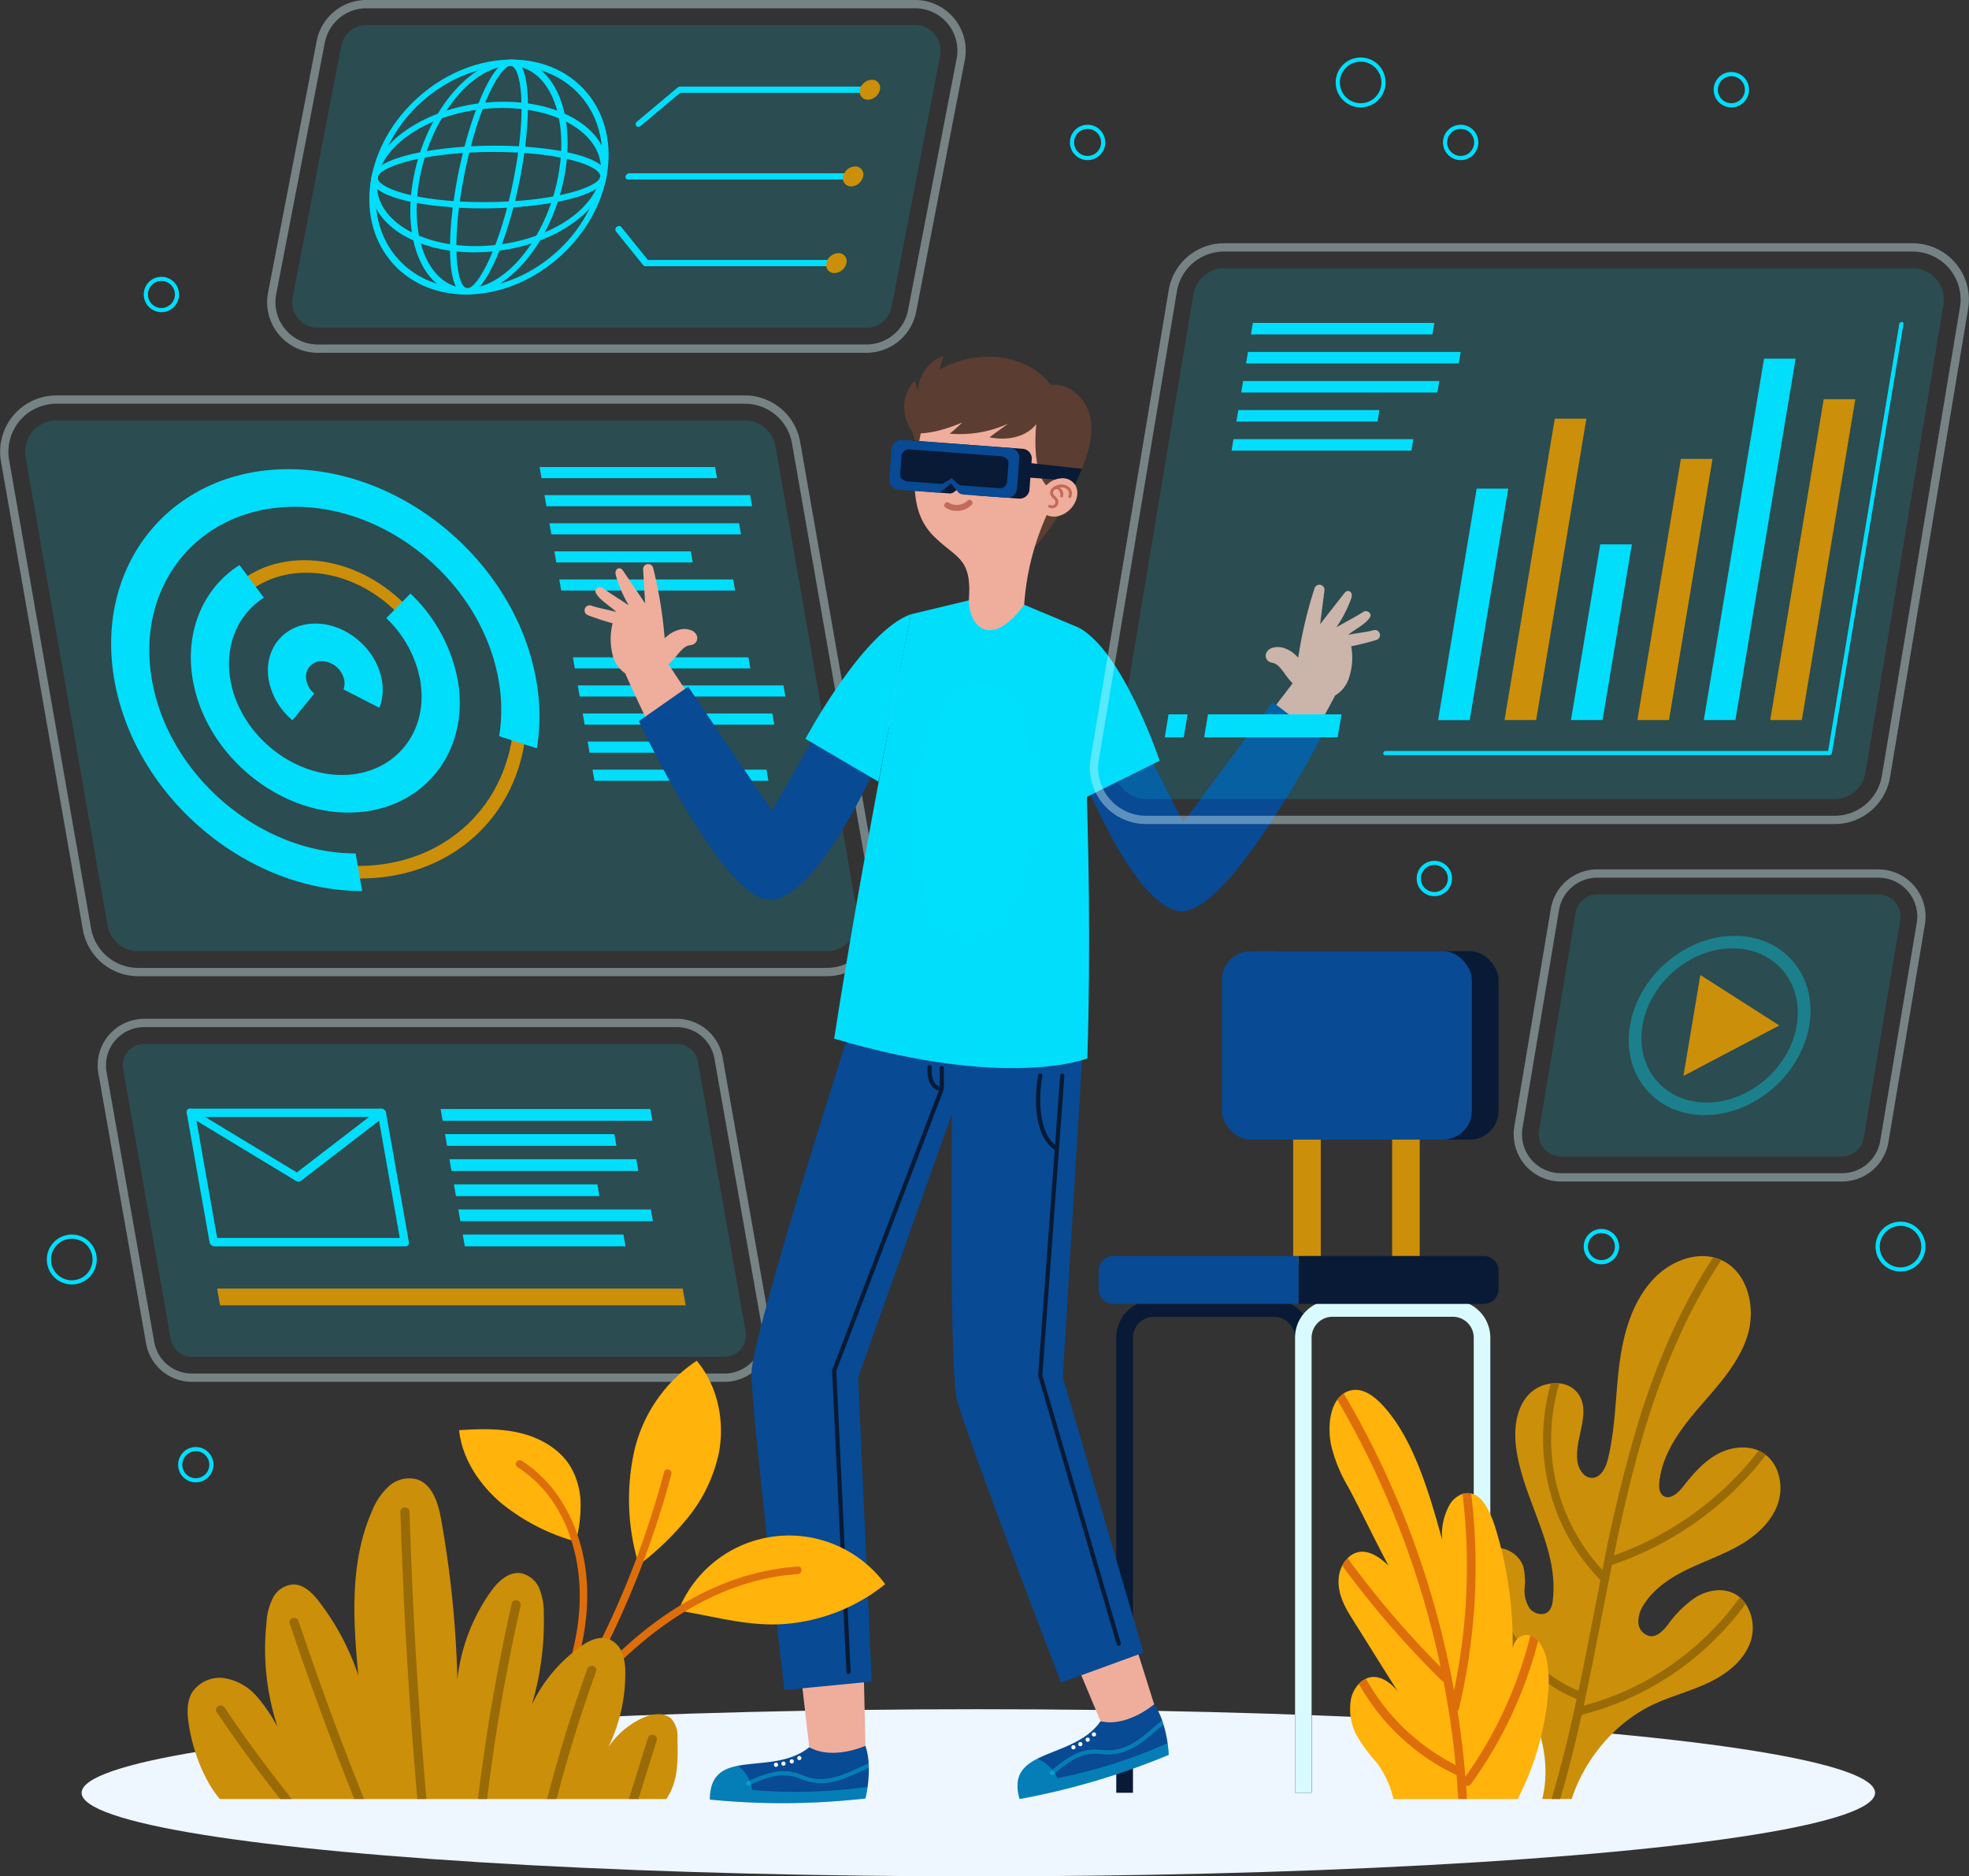 <svg xmlns="http://www.w3.org/2000/svg" width="474.96" height="452.628" viewBox="0 0 474.96 452.628">
  <rect x="0" y="0" width="474.96" height="452.628" fill="#333333" stroke="none"/>
  <g id="_1" data-name="1" transform="translate(-24.683 -34.803)">
    <ellipse id="Ellipse_4852" data-name="Ellipse 4852" cx="216.306" cy="20.161" rx="216.306" ry="20.161" transform="translate(44.373 447.11)" fill="#eef6ff"/>
    <g id="Group_129104" data-name="Group 129104" transform="translate(25.709 35.803)">
      <g id="Group_129078" data-name="Group 129078" transform="translate(23.534 245.766)">
        <g id="Group_129073" data-name="Group 129073">
          <path id="Path_190049" data-name="Path 190049" d="M69.757,354.491a10.206,10.206,0,0,1-10.065-8.444l-11.5-65.12a10.223,10.223,0,0,1,10.066-12H186.729a10.209,10.209,0,0,1,10.066,8.444l11.5,65.121a10.22,10.22,0,0,1-10.065,12Z" transform="translate(-48.032 -268.926)" fill="none" stroke="#d9faff" stroke-miterlimit="10" stroke-width="2" opacity="0.4"/>
          <path id="Path_190050" data-name="Path 190050" d="M197.973,349.192H69.5a5.182,5.182,0,0,1-5.1-4.281l-11.5-65.121a5.182,5.182,0,0,1,5.1-6.083H186.47a5.183,5.183,0,0,1,5.1,4.28l11.5,65.122A5.181,5.181,0,0,1,197.973,349.192Z" transform="translate(-47.773 -268.667)" fill="#00defc" opacity="0.15"/>
        </g>
        <g id="Group_129077" data-name="Group 129077" transform="translate(20.462 20.671)">
          <path id="Path_190051" data-name="Path 190051" d="M176.641,291.449h-50.6l-.5-2.835h50.6Z" transform="translate(-64.291 -288.53)" fill="#00defc"/>
          <path id="Path_190052" data-name="Path 190052" d="M167.9,297.195H127.056l-.5-2.835H167.4Z" transform="translate(-64.236 -288.218)" fill="#00defc"/>
          <g id="Group_129076" data-name="Group 129076">
            <g id="Group_129074" data-name="Group 129074">
              <path id="Path_190053" data-name="Path 190053" d="M120.219,321.749H74.154a1.255,1.255,0,0,1-1.186-1.008l-5.51-31.2a.821.821,0,0,1,.83-1.008h46.066a1.253,1.253,0,0,1,1.185,1.008l5.512,31.2A.823.823,0,0,1,120.219,321.749Zm-45.413-2.016h44.05L113.7,290.55H69.652Z" transform="translate(-67.442 -288.534)" fill="#00defc"/>
              <path id="Path_190054" data-name="Path 190054" d="M94.431,306.149a1.164,1.164,0,0,1-.6-.173l-25.788-15.6a1.125,1.125,0,0,1-.518-1.4.929.929,0,0,1,1.353-.27l25.155,15.217,19.781-15.217a1.089,1.089,0,0,1,1.447.27.962.962,0,0,1-.023,1.4l-20.277,15.6A.872.872,0,0,1,94.431,306.149Z" transform="translate(-67.442 -288.534)" fill="#00defc"/>
            </g>
            <g id="Group_129075" data-name="Group 129075" transform="translate(7.35 43.399)">
              <path id="Path_190055" data-name="Path 190055" d="M187.446,333.747H75.129l-.715-4.047H186.731Z" transform="translate(-74.414 -329.7)" fill="#cc8f09"/>
            </g>
          </g>
          <path id="Path_190056" data-name="Path 190056" d="M173.156,302.941H128.071l-.5-2.836h45.085Z" transform="translate(-64.181 -287.906)" fill="#00defc"/>
          <path id="Path_190057" data-name="Path 190057" d="M163.7,308.687H129.086l-.5-2.836H163.2Z" transform="translate(-64.126 -287.595)" fill="#00defc"/>
          <path id="Path_190058" data-name="Path 190058" d="M176.544,314.433H130.1l-.5-2.836h46.444Z" transform="translate(-64.071 -287.283)" fill="#00defc"/>
          <path id="Path_190059" data-name="Path 190059" d="M169.886,320.179H131.116l-.5-2.835h38.771Z" transform="translate(-64.016 -286.971)" fill="#00defc"/>
        </g>
      </g>
      <g id="Group_129095" data-name="Group 129095" transform="translate(0 95.386)">
        <g id="Group_129079" data-name="Group 129079">
          <path id="Path_190060" data-name="Path 190060" d="M58.045,264.382a12.556,12.556,0,0,1-12.388-10.41L25.9,141.024a12.575,12.575,0,0,1,12.387-14.742H204.327a12.555,12.555,0,0,1,12.388,10.408l19.76,112.948a12.576,12.576,0,0,1-12.387,14.743Z" transform="translate(-25.709 -126.282)" fill="none" stroke="#d9faff" stroke-miterlimit="10" stroke-width="2" opacity="0.4"/>
          <path id="Path_190061" data-name="Path 190061" d="M223.827,259.083H57.786a7.536,7.536,0,0,1-7.424-6.238L30.6,139.9a7.537,7.537,0,0,1,7.424-8.836H204.069a7.537,7.537,0,0,1,7.424,6.238l19.758,112.948A7.536,7.536,0,0,1,223.827,259.083Z" transform="translate(-25.45 -126.023)" fill="#00defc" opacity="0.15"/>
        </g>
        <g id="Group_129094" data-name="Group 129094" transform="translate(25.784 16.279)">
          <g id="Group_129080" data-name="Group 129080" transform="translate(0 0.516)">
            <path id="Path_190062" data-name="Path 190062" d="M105.739,220.894c-15.953,0-31.2-12.979-33.992-28.93s7.917-28.93,23.869-28.93,31.2,12.978,33.992,28.93S121.692,220.894,105.739,220.894Zm-9.594-54.837c-14.286,0-23.874,11.622-21.375,25.907S90.925,217.87,105.21,217.87s23.874-11.622,21.375-25.907S110.431,166.057,96.146,166.057Z" transform="translate(-49.021 -141.084)" fill="#cc8f09"/>
            <path id="Path_190063" data-name="Path 190063" d="M110.038,240.793c-26.387,0-51.612-21.468-56.228-47.856s13.1-47.856,39.484-47.856,51.611,21.467,56.228,47.856S136.427,240.793,110.038,240.793ZM93.824,148.1c-24.722,0-41.315,20.112-36.99,44.832s27.955,44.832,52.676,44.832,41.313-20.112,36.989-44.832S118.545,148.1,93.824,148.1Z" transform="translate(-50.009 -142.057)" fill="#cc8f09"/>
            <path id="Path_190064" data-name="Path 190064" d="M110.725,243.972c-28.055,0-54.873-22.824-59.78-50.879s13.923-50.879,41.979-50.879,54.873,22.824,59.78,50.879a48.788,48.788,0,0,1,.158,16.453l-9.1-2.932a40.115,40.115,0,0,0-.133-13.522c-4.032-23.054-26.069-41.809-49.123-41.809s-38.528,18.755-34.495,41.809S86.085,234.9,109.139,234.9Z" transform="translate(-50.167 -142.213)" fill="#00defc"/>
            <path id="Path_190065" data-name="Path 190065" d="M106.426,223.857c-17.62,0-34.463-14.334-37.544-31.954-2-11.438,2.313-22.075,11.259-27.757l5.879,7.874c-6.411,4.071-9.5,11.69-8.068,19.883,2.207,12.618,14.268,22.883,26.886,22.883s21.088-10.265,18.88-22.883a27.674,27.674,0,0,0-8.173-14.95l5.827-5.929A38.639,38.639,0,0,1,132.789,191.9C135.872,209.522,124.046,223.857,106.426,223.857Z" transform="translate(-49.178 -141.023)" fill="#00defc"/>
            <path id="Path_190066" data-name="Path 190066" d="M91.966,200.859a16.546,16.546,0,0,1-5.727-9.682c-1.316-7.521,3.733-13.639,11.254-13.639s14.709,6.118,16.024,13.639a12.518,12.518,0,0,1-.578,6.683l-8.684-4.448a4.118,4.118,0,0,0,.191-2.235,5.682,5.682,0,0,0-5.367-4.568,3.737,3.737,0,0,0-3.77,4.568,5.546,5.546,0,0,0,1.918,3.243Z" transform="translate(-48.222 -140.297)" fill="#00defc"/>
          </g>
          <g id="Group_129093" data-name="Group 129093" transform="translate(103.349)">
            <g id="Group_129086" data-name="Group 129086">
              <g id="Group_129081" data-name="Group 129081">
                <path id="Path_190067" data-name="Path 190067" d="M191.012,144.4H148.668l-.469-2.68h42.344Z" transform="translate(-148.199 -141.723)" fill="#00defc"/>
              </g>
              <g id="Group_129082" data-name="Group 129082" transform="translate(1.186 6.778)">
                <path id="Path_190068" data-name="Path 190068" d="M199.4,150.832h-49.61l-.469-2.68h49.61Z" transform="translate(-149.324 -148.153)" fill="#00defc"/>
              </g>
              <g id="Group_129083" data-name="Group 129083" transform="translate(2.371 13.555)">
                <path id="Path_190069" data-name="Path 190069" d="M196.669,157.261H150.917l-.469-2.68H196.2Z" transform="translate(-150.449 -154.581)" fill="#00defc"/>
              </g>
              <g id="Group_129084" data-name="Group 129084" transform="translate(3.557 20.333)">
                <path id="Path_190070" data-name="Path 190070" d="M184.964,163.69H152.042l-.469-2.68H184.5Z" transform="translate(-151.573 -161.011)" fill="#00defc"/>
              </g>
              <g id="Group_129085" data-name="Group 129085" transform="translate(4.743 27.111)">
                <path id="Path_190071" data-name="Path 190071" d="M195.126,170.119H153.167l-.469-2.68h41.959Z" transform="translate(-152.698 -167.44)" fill="#00defc"/>
              </g>
            </g>
            <g id="Group_129092" data-name="Group 129092" transform="translate(8.029 45.894)">
              <g id="Group_129087" data-name="Group 129087">
                <path id="Path_190072" data-name="Path 190072" d="M198.627,187.937H156.284l-.469-2.68h42.344Z" transform="translate(-155.815 -185.257)" fill="#00defc"/>
              </g>
              <g id="Group_129088" data-name="Group 129088" transform="translate(1.186 6.778)">
                <path id="Path_190073" data-name="Path 190073" d="M207.019,194.366h-49.61l-.469-2.68h49.61Z" transform="translate(-156.94 -191.686)" fill="#00defc"/>
              </g>
              <g id="Group_129089" data-name="Group 129089" transform="translate(2.371 13.556)">
                <path id="Path_190074" data-name="Path 190074" d="M204.285,200.795H158.533l-.469-2.68h45.751Z" transform="translate(-158.064 -198.115)" fill="#00defc"/>
              </g>
              <g id="Group_129090" data-name="Group 129090" transform="translate(3.557 20.333)">
                <path id="Path_190075" data-name="Path 190075" d="M192.58,207.224H159.658l-.469-2.68h32.922Z" transform="translate(-159.189 -204.544)" fill="#00defc"/>
              </g>
              <g id="Group_129091" data-name="Group 129091" transform="translate(4.743 27.111)">
                <path id="Path_190076" data-name="Path 190076" d="M202.742,213.653H160.783l-.469-2.68h41.959Z" transform="translate(-160.314 -210.973)" fill="#00defc"/>
              </g>
            </g>
          </g>
        </g>
      </g>
      <g id="Group_129103" data-name="Group 129103" transform="translate(64.412)">
        <g id="Group_129096" data-name="Group 129096">
          <path id="Path_190077" data-name="Path 190077" d="M98.024,118.908a11.215,11.215,0,0,1-11.011-13.343L98.739,44.889A11.232,11.232,0,0,1,109.75,35.8H242.1a11.215,11.215,0,0,1,11.011,13.343l-11.726,60.674a11.232,11.232,0,0,1-11.011,9.088Z" transform="translate(-86.807 -35.803)" fill="none" stroke="#d9faff" stroke-miterlimit="10" stroke-width="2" opacity="0.4"/>
          <path id="Path_190078" data-name="Path 190078" d="M230.111,113.61H97.765a6.177,6.177,0,0,1-6.064-7.348l11.726-60.675a6.176,6.176,0,0,1,6.064-5H241.837A6.177,6.177,0,0,1,247.9,47.93l-11.726,60.675A6.176,6.176,0,0,1,230.111,113.61Z" transform="translate(-86.548 -35.544)" fill="#00defc" opacity="0.15"/>
        </g>
        <g id="Group_129102" data-name="Group 129102" transform="translate(23.651 13.373)">
          <g id="Group_129097" data-name="Group 129097">
            <path id="Path_190079" data-name="Path 190079" d="M132.626,105.155c-15.623,0-25.876-12.71-22.857-28.334s18.186-28.334,33.808-28.334,25.878,12.71,22.859,28.334S148.25,105.155,132.626,105.155ZM143.285,50c-14.789,0-29.146,12.032-32,26.822s6.848,26.822,21.638,26.822,29.146-12.032,32.005-26.822S158.075,50,143.285,50Z" transform="translate(-109.242 -48.488)" fill="#00defc"/>
            <path id="Path_190080" data-name="Path 190080" d="M132.118,105.155c-10.018,0-15.712-12.71-12.693-28.334s13.626-28.334,23.644-28.334,15.712,12.71,12.694,28.334S142.136,105.155,132.118,105.155ZM142.777,50c-9.184,0-18.983,12.032-21.841,26.822s2.289,26.822,11.474,26.822,18.981-12.032,21.841-26.822S151.962,50,142.777,50Z" transform="translate(-108.733 -48.488)" fill="#00defc"/>
            <path id="Path_190081" data-name="Path 190081" d="M131.625,105.155c-4.914,0-4.744-14.6-2.09-28.334s8.127-28.334,13.041-28.334,4.744,14.6,2.089,28.334S136.539,105.155,131.625,105.155ZM142.284,50c-2.527,0-8.025,10.2-11.237,26.822s-1.657,26.822.871,26.822,8.025-10.2,11.236-26.822S144.813,50,142.284,50Z" transform="translate(-108.241 -48.488)" fill="#00defc"/>
            <path id="Path_190082" data-name="Path 190082" d="M134.575,94.467c-15.624,0-26.759-8.15-24.822-18.169S125.975,58.13,141.6,58.13,168.356,66.28,166.42,76.3,150.2,94.467,134.575,94.467Zm6.73-34.826c-14.79,0-28.266,7.471-30.04,16.657s8.812,16.657,23.6,16.657,28.266-7.472,30.041-16.657S156.1,59.642,141.305,59.642Z" transform="translate(-109.226 -47.965)" fill="#00defc"/>
            <path id="Path_190083" data-name="Path 190083" d="M136.616,83.318c-13.736,0-27.821-2.651-26.871-7.565s16.06-7.565,29.795-7.565,27.821,2.651,26.872,7.565S150.35,83.318,136.616,83.318ZM139.247,69.7c-16.618,0-27.5,3.525-27.991,6.053s9.034,6.053,25.652,6.053,27.5-3.526,27.992-6.053S155.865,69.7,139.247,69.7Z" transform="translate(-109.217 -47.42)" fill="#00defc"/>
          </g>
          <g id="Group_129101" data-name="Group 129101" transform="translate(59.34 4.86)">
            <g id="Group_129098" data-name="Group 129098" transform="translate(2.456 20.912)">
              <path id="Path_190084" data-name="Path 190084" d="M222.624,76.013H168.482a.606.606,0,0,1-.609-.756.961.961,0,0,1,.9-.756h54.141a.605.605,0,0,1,.609.756A.961.961,0,0,1,222.624,76.013Z" transform="translate(-167.858 -72.849)" fill="#00defc"/>
              <path id="Path_190085" data-name="Path 190085" d="M222.479,75.342a3.062,3.062,0,0,1-2.873,2.407,1.928,1.928,0,0,1-1.942-2.407,3.062,3.062,0,0,1,2.873-2.408A1.929,1.929,0,0,1,222.479,75.342Z" transform="translate(-165.16 -72.934)" fill="#cc8f09"/>
            </g>
            <g id="Group_129099" data-name="Group 129099" transform="translate(4.913)">
              <path id="Path_190086" data-name="Path 190086" d="M170.812,64.378a.618.618,0,0,1-.491-.221.787.787,0,0,1,.207-1.069l9.786-8.2a.914.914,0,0,1,.577-.221h45.94a.606.606,0,0,1,.61.756.962.962,0,0,1-.9.756H180.912l-9.522,7.979A.91.91,0,0,1,170.812,64.378Z" transform="translate(-170.189 -53.013)" fill="#00defc"/>
              <path id="Path_190087" data-name="Path 190087" d="M226.312,55.506a3.06,3.06,0,0,1-2.872,2.407,1.929,1.929,0,0,1-1.943-2.407A3.063,3.063,0,0,1,224.37,53.1,1.929,1.929,0,0,1,226.312,55.506Z" transform="translate(-167.408 -53.098)" fill="#cc8f09"/>
            </g>
            <g id="Group_129100" data-name="Group 129100" transform="translate(0 35.274)">
              <path id="Path_190088" data-name="Path 190088" d="M218.709,96.27h-45.94a.616.616,0,0,1-.491-.221l-6.616-8.2a.787.787,0,0,1,.207-1.069.753.753,0,0,1,1.069,0l6.437,7.979H219a.606.606,0,0,1,.609.756A.962.962,0,0,1,218.709,96.27Z" transform="translate(-165.529 -86.557)" fill="#00defc"/>
              <path id="Path_190089" data-name="Path 190089" d="M218.646,95.177a3.063,3.063,0,0,1-2.873,2.408,1.929,1.929,0,0,1-1.942-2.408A3.06,3.06,0,0,1,216.7,92.77,1.929,1.929,0,0,1,218.646,95.177Z" transform="translate(-162.911 -86.22)" fill="#cc8f09"/>
            </g>
          </g>
        </g>
      </g>
    </g>
    <g id="Group_129110" data-name="Group 129110" transform="translate(289.685 264.249)">
      <g id="Group_129105" data-name="Group 129105" transform="translate(4.267 84.181)">
        <path id="Path_190090" data-name="Path 190090" d="M327.287,451.188h-4.031V341.317a5.024,5.024,0,0,0-5.1-4.938H289.279a5.023,5.023,0,0,0-5.1,4.938v109.87h-4.031V341.317a9.059,9.059,0,0,1,9.126-8.969H318.16a9.059,9.059,0,0,1,9.126,8.969Z" transform="translate(-280.152 -332.348)" fill="#081a35"/>
        <path id="Path_190091" data-name="Path 190091" d="M322.95,451.084V341.215a7.033,7.033,0,0,1,7.11-6.955h28.883a7.034,7.034,0,0,1,7.111,6.955V451.084" transform="translate(-277.831 -332.244)" fill="none" stroke="#d9faff" stroke-miterlimit="10" stroke-width="4"/>
      </g>
      <g id="Group_129109" data-name="Group 129109">
        <g id="Group_129106" data-name="Group 129106" transform="translate(46.936 40.45)">
          <rect id="Rectangle_293595" data-name="Rectangle 293595" width="6.658" height="34.819" transform="translate(0 0)" fill="#cc8f09"/>
          <rect id="Rectangle_293596" data-name="Rectangle 293596" width="6.658" height="34.819" transform="translate(30.527 34.819) rotate(180)" fill="#cc8f09"/>
        </g>
        <g id="Group_129107" data-name="Group 129107" transform="translate(29.738)">
          <rect id="Rectangle_293597" data-name="Rectangle 293597" width="60.301" height="45.465" rx="6.962" transform="translate(6.443)" fill="#081a35"/>
          <rect id="Rectangle_293598" data-name="Rectangle 293598" width="60.301" height="45.465" rx="6.962" fill="#084a93"/>
        </g>
        <g id="Group_129108" data-name="Group 129108" transform="translate(0 73.532)">
          <path id="Rectangle_293599" data-name="Rectangle 293599" d="M0,0H44.663a3.578,3.578,0,0,1,3.578,3.578v4.4a3.578,3.578,0,0,1-3.578,3.578H0a0,0,0,0,1,0,0V0A0,0,0,0,1,0,0Z" transform="translate(48.241)" fill="#081a35"/>
          <path id="Rectangle_293600" data-name="Rectangle 293600" d="M3.578,0H48.241a0,0,0,0,1,0,0V11.555a0,0,0,0,1,0,0H3.578A3.578,3.578,0,0,1,0,7.977v-4.4A3.578,3.578,0,0,1,3.578,0Z" fill="#084a93"/>
        </g>
      </g>
    </g>
    <g id="Group_129140" data-name="Group 129140" transform="translate(165.679 120.657)">
      <g id="Group_129123" data-name="Group 129123" transform="translate(30.252 162.153)">
        <g id="Group_129116" data-name="Group 129116" transform="translate(58.26)">
          <g id="Group_129114" data-name="Group 129114" transform="translate(15.936 146.095)">
            <g id="Group_129113" data-name="Group 129113" transform="translate(0 17.018)">
              <g id="Group_129111" data-name="Group 129111">
                <path id="Path_190092" data-name="Path 190092" d="M292.767,429.712a29.481,29.481,0,0,1,.99,4.487c.234,1.685.27,2.827.27,2.827a176.915,176.915,0,0,1-35.97,10.648c-1.558-5.4.686-7.876,4.26-9.7,4.66-2.393,11.579-3.717,15.261-9.059l12.93-4.086a16.369,16.369,0,0,1,1.931,3.86C292.558,429.027,292.668,429.373,292.767,429.712Z" transform="translate(-257.553 -424.825)" fill="#084a93"/>
                <path id="Path_190093" data-name="Path 190093" d="M293.756,433.717c.234,1.685.27,2.827.27,2.827a176.914,176.914,0,0,1-35.97,10.648c-1.558-5.4.686-7.876,4.26-9.7a8.865,8.865,0,0,1,4.874,4.678A124.491,124.491,0,0,0,293.756,433.717Z" transform="translate(-257.553 -424.343)" fill="#00defc" opacity="0.35"/>
                <path id="Path_190094" data-name="Path 190094" d="M292.366,429.514c-1.409,1.151-2.767,2.371-4.2,3.5a19.114,19.114,0,0,1-5.167,3.032,12.988,12.988,0,0,1-5.826.568,10.8,10.8,0,0,0-6.176,1.173,28.5,28.5,0,0,0-5.158,3.753c-.489.414-1.223-.276-.724-.693a27.493,27.493,0,0,1,5.783-4.134,11.249,11.249,0,0,1,5.935-1.134,20.611,20.611,0,0,0,3.04.14,10.434,10.434,0,0,0,2.95-.683c3.577-1.346,6.285-4.173,9.219-6.55C292.157,428.829,292.268,429.174,292.366,429.514Z" transform="translate(-257.152 -424.627)" fill="#00defc" opacity="0.35"/>
              </g>
              <g id="Group_129112" data-name="Group 129112" transform="translate(12.997 6.752)">
                <path id="Path_190095" data-name="Path 190095" d="M270.233,434.2a.5.5,0,0,0,.279.969A.5.5,0,0,0,270.233,434.2Z" transform="translate(-269.882 -431.07)" fill="#fff"/>
                <path id="Path_190096" data-name="Path 190096" d="M271.812,433.483a.5.5,0,0,0,.278.968A.5.5,0,0,0,271.812,433.483Z" transform="translate(-269.796 -431.109)" fill="#fff"/>
                <path id="Path_190097" data-name="Path 190097" d="M273.5,432.465a.5.5,0,0,0,.279.968A.5.5,0,0,0,273.5,432.465Z" transform="translate(-269.705 -431.164)" fill="#fff"/>
                <path id="Path_190098" data-name="Path 190098" d="M274.932,431.252a.5.5,0,0,0,.279.968A.5.5,0,0,0,274.932,431.252Z" transform="translate(-269.627 -431.23)" fill="#fff"/>
              </g>
            </g>
            <path id="Path_190099" data-name="Path 190099" d="M284.461,408.682l5.35,17.019s-6.532,5.615-12.93,4.086l-6.5-15.535Z" transform="translate(-256.857 -408.682)" fill="#efad9c"/>
          </g>
          <g id="Group_129115" data-name="Group 129115">
            <path id="Path_190100" data-name="Path 190100" d="M242.734,273.709s-1.14,77.331,1.044,86.022,25.1,68.26,25.1,68.26l19.876-7.235-19.458-66.441,5.114-84.211Z" transform="translate(-242.437 -270.103)" fill="#084a93"/>
            <path id="Path_190101" data-name="Path 190101" d="M282.239,417.9l-18.925-64.619,5.31-72.243a.5.5,0,0,0-1.006-.074l-1.231,16.762c-5.346-4.49-3.111-16.5-3.087-16.63a.5.5,0,1,0-.99-.191c-.106.556-2.513,13.5,3.988,18.019l-4,54.373a.512.512,0,0,0,.019.179l18.951,64.707a.5.5,0,0,0,.483.362.517.517,0,0,0,.142-.02A.5.5,0,0,0,282.239,417.9Z" transform="translate(-241.388 -269.539)" fill="#081a35"/>
          </g>
        </g>
        <g id="Group_129122" data-name="Group 129122" transform="translate(0 0.14)">
          <g id="Group_129120" data-name="Group 129120" transform="translate(0 155.156)">
            <g id="Group_129119" data-name="Group 129119" transform="translate(0 17.83)">
              <g id="Group_129117" data-name="Group 129117">
                <path id="Path_190102" data-name="Path 190102" d="M225.5,439.645a29.57,29.57,0,0,1-.292,4.586c-.242,1.683-.525,2.792-.525,2.792a176.942,176.942,0,0,1-37.512.262c0-5.623,2.842-7.378,6.783-8.143,5.14-1.008,12.154-.363,17.173-4.475l13.555-.343a16.335,16.335,0,0,1,.786,4.243C225.492,438.929,225.5,439.292,225.5,439.645Z" transform="translate(-187.174 -434.323)" fill="#084a93"/>
                <path id="Path_190103" data-name="Path 190103" d="M225.211,443.983c-.242,1.683-.525,2.792-.525,2.792a176.941,176.941,0,0,1-37.512.261c0-5.623,2.842-7.378,6.783-8.143a8.863,8.863,0,0,1,3.386,5.846A124.572,124.572,0,0,0,225.211,443.983Z" transform="translate(-187.174 -434.075)" fill="#00defc" opacity="0.35"/>
                <path id="Path_190104" data-name="Path 190104" d="M225.053,439.427c-1.673.716-3.316,1.512-5.01,2.2a19.091,19.091,0,0,1-5.8,1.481,13,13,0,0,1-5.755-1.068,10.809,10.809,0,0,0-6.259-.585,28.558,28.558,0,0,0-6,2.177c-.584.263-1.1-.6-.5-.867a27.523,27.523,0,0,1,6.7-2.368,11.238,11.238,0,0,1,6.016.553,20.668,20.668,0,0,0,2.882.978,10.5,10.5,0,0,0,3.024.161c3.81-.3,7.2-2.268,10.673-3.739C225.043,438.711,225.053,439.073,225.053,439.427Z" transform="translate(-186.725 -434.105)" fill="#00defc" opacity="0.35"/>
              </g>
              <g id="Group_129118" data-name="Group 129118" transform="translate(15.448 2.449)">
                <path id="Path_190105" data-name="Path 190105" d="M202.314,438.18a.5.5,0,0,0,0,1.008A.5.5,0,0,0,202.314,438.18Z" transform="translate(-201.827 -436.563)" fill="#fff"/>
                <path id="Path_190106" data-name="Path 190106" d="M204.031,437.924a.5.5,0,0,0,0,1.008A.5.5,0,0,0,204.031,437.924Z" transform="translate(-201.734 -436.577)" fill="#fff"/>
                <path id="Path_190107" data-name="Path 190107" d="M205.931,437.413a.5.5,0,0,0,0,1.008A.5.5,0,0,0,205.931,437.413Z" transform="translate(-201.631 -436.604)" fill="#fff"/>
                <path id="Path_190108" data-name="Path 190108" d="M207.648,436.646a.5.5,0,0,0,0,1.008A.5.5,0,0,0,207.648,436.646Z" transform="translate(-201.538 -436.646)" fill="#fff"/>
              </g>
            </g>
            <path id="Path_190109" data-name="Path 190109" d="M223.142,417.41l.412,17.834s-7.834,3.579-13.555.334l-1.925-16.73Z" transform="translate(-186.041 -417.41)" fill="#efad9c"/>
          </g>
          <g id="Group_129121" data-name="Group 129121" transform="translate(10.021)">
            <path id="Path_190110" data-name="Path 190110" d="M220.487,270.236s-23.749,74.127-23.807,83.088,7.954,76.442,7.954,76.442l21.054-2.038-3.263-73.422L250.84,274.49Z" transform="translate(-196.68 -270.236)" fill="#084a93"/>
            <path id="Path_190111" data-name="Path 190111" d="M242.089,284.31V279.3a.5.5,0,0,0-1.008,0v4.437a2.108,2.108,0,0,1-.924-.556c-.762-.77-1.11-2.2-1.009-4.129a.5.5,0,1,0-1.006-.053c-.12,2.274.325,3.928,1.322,4.915a3.079,3.079,0,0,0,1.423.808L215.158,352.1a.5.5,0,0,0-.032.2l3.466,72.657a.5.5,0,0,0,.5.481h.024a.5.5,0,0,0,.48-.527l-3.462-72.551,25.919-67.878v-.01h0A.483.483,0,0,0,242.089,284.31Z" transform="translate(-195.679 -269.787)" fill="#081a35"/>
          </g>
        </g>
      </g>
      <g id="Group_129131" data-name="Group 129131" transform="translate(0 50.208)">
        <g id="Group_129126" data-name="Group 129126">
          <g id="Group_129124" data-name="Group 129124">
            <path id="Path_190112" data-name="Path 190112" d="M239.686,185.367,215,202.179a130.8,130.8,0,0,1-12.119,22.239L176.31,184.083l-8.474,5.237s23.094,52.841,35.127,52.845C213.131,242.168,239.686,185.367,239.686,185.367Z" transform="translate(-157.971 -162.823)" fill="#efad9c"/>
            <path id="Path_190113" data-name="Path 190113" d="M158.534,174.777a1.255,1.255,0,0,0,.851,1.516q2.891,1.1,5.875,1.913a15.477,15.477,0,0,0-.088,7.23A7.667,7.667,0,0,0,169.5,191a1.019,1.019,0,0,0,.49.264,8.813,8.813,0,0,0,6.518-1.347,20.751,20.751,0,0,0,4.482-4.255c.279-.329.564-.655.868-.96.151-.152.306-.3.467-.44q.1-.085.2-.168c.017-.014.05-.037.078-.057.19-.123.384-.23.581-.342.021-.012.036-.021.048-.03l.036-.011c.1-.031.194-.064.293-.09s.171-.032.253-.054a.218.218,0,0,0,.053-.009l.2-.025a2.089,2.089,0,0,0,.759-.236,1.685,1.685,0,0,0,.8-1.875,2.247,2.247,0,0,0-1.086-1.326,4.58,4.58,0,0,0-3.162-.294,7.56,7.56,0,0,0-3.546,2.093q-.057-.546-.115-1.09a104.658,104.658,0,0,0-2.691-15.922,1.231,1.231,0,0,0-2.418.3l.372,6.244c.04.676.081,1.35.113,2.026q-2.628-3.89-5.259-7.78c-.348-.514-.714-.836-1.309-.6-.569.23-.652.984-.506,1.582a30.585,30.585,0,0,0,3.126,7.278c-1.912-1.3-4.433-2.812-6.279-4.206a1.216,1.216,0,0,0-1.589.292c-.411.516,0,1.12.381,1.61,1.079,1.405,3.243,2.683,4.507,3.914-1.626-.475-4.531-.968-6.116-1.569A1.243,1.243,0,0,0,158.534,174.777Z" transform="translate(-158.478 -163.917)" fill="#efad9c"/>
          </g>
          <g id="Group_129125" data-name="Group 129125" transform="translate(13.101 12.112)">
            <path id="Path_190114" data-name="Path 190114" d="M213.081,204.338,203.028,221.9l-20.221-29.928-11.9,8.32s20.568,43.909,32.008,43.1,25.536-32.931,25.536-32.931Z" transform="translate(-170.905 -174.507)" fill="#084a93"/>
            <path id="Path_190115" data-name="Path 190115" d="M234.489,175.406c-11.445,3.907-25.466,30.051-25.466,30.051l17.612,10.337Z" transform="translate(-168.838 -175.406)" fill="#00defc"/>
          </g>
        </g>
        <g id="Group_129129" data-name="Group 129129" transform="translate(109.614 4.991)">
          <g id="Group_129127" data-name="Group 129127">
            <path id="Path_190116" data-name="Path 190116" d="M262.453,185.65l23.466,18.472a130.8,130.8,0,0,0,10.558,23.021l29.29-38.408,8.092,5.81s-26.681,51.124-38.685,50.3C285.03,244.145,262.453,185.65,262.453,185.65Z" transform="translate(-262.453 -167.729)" fill="#efad9c"/>
            <path id="Path_190117" data-name="Path 190117" d="M340.455,179.59c-1.622.489-4.554.781-6.208,1.143,1.345-1.141,3.593-2.267,4.766-3.594.41-.464.865-1.037.49-1.579a1.216,1.216,0,0,0-1.566-.4c-1.938,1.264-4.556,2.6-6.554,3.764A30.56,30.56,0,0,0,335,171.876c.186-.587.156-1.345-.4-1.614-.578-.28-.965.016-1.347.5l-5.782,7.4c.079-.673.167-1.343.253-2.015l.8-6.2a1.231,1.231,0,0,0-2.392-.469,104.632,104.632,0,0,0-3.782,15.7q-.1.539-.191,1.08a7.561,7.561,0,0,0-3.394-2.332A4.588,4.588,0,0,0,315.6,184a2.251,2.251,0,0,0-1.175,1.249,1.685,1.685,0,0,0,.671,1.926,2.093,2.093,0,0,0,.741.289l.2.039.051.013c.081.027.167.044.249.071.1.033.191.072.287.11l.035.014c.012.008.026.019.046.032.189.125.375.245.556.382.027.021.058.046.074.061.065.059.129.12.191.182.152.151.3.308.435.47.283.326.544.67.8,1.017a20.738,20.738,0,0,0,4.179,4.554,8.812,8.812,0,0,0,6.41,1.793,1.023,1.023,0,0,0,.507-.23,7.665,7.665,0,0,0,4.7-5.253,15.475,15.475,0,0,0,.411-7.219q3.03-.609,5.994-1.5a1.229,1.229,0,0,0-.5-2.406Z" transform="translate(-259.639 -168.651)" fill="#efad9c"/>
          </g>
          <g id="Group_129128" data-name="Group 129128" transform="translate(9.588 10.343)">
            <path id="Path_190118" data-name="Path 190118" d="M287.521,206.481l9.257,17.995,21.539-28.992,11.517,8.843s-22.51,42.945-33.9,41.625-24.039-34.04-24.039-34.04Z" transform="translate(-271.529 -177.539)" fill="#084a93"/>
            <path id="Path_190119" data-name="Path 190119" d="M271.548,178.462c10.681,5.671,19.533,32.109,19.533,32.109l-18.173,9.014Z" transform="translate(-271.548 -178.462)" fill="#00defc"/>
          </g>
        </g>
        <g id="Group_129130" data-name="Group 129130" transform="translate(60.223 8.762)">
          <path id="Path_190120" data-name="Path 190120" d="M248.077,172.228l-13.944,3.35S222.508,233.288,215.6,277.95c42.076,12.459,61.074,4.767,61.074,4.767,1.671-53.1-2.095-103.917-2.095-103.917l-13.147-5.507Z" transform="translate(-215.603 -172.228)" fill="#00defc"/>
          <ellipse id="Ellipse_4853" data-name="Ellipse 4853" cx="30.451" cy="14.149" rx="30.451" ry="14.149" transform="translate(17.316 79.946) rotate(-85.736)" fill="#00defc" opacity="0.35"/>
        </g>
      </g>
      <g id="Group_129139" data-name="Group 129139" transform="translate(73.524)">
        <g id="Group_129136" data-name="Group 129136" transform="translate(3.566)">
          <path id="Path_190121" data-name="Path 190121" d="M240.12,119.643l1-3.351a9.223,9.223,0,0,0-6.128,8.666l-.843-2.715c-5.4,6.239-.519,12.39-.519,12.39a14.825,14.825,0,0,0,1.367,3.758c4.64,8.871,15.29,12.381,19.808,21.278.986,1.941,2.243,4.136,4.689,4.284,2.252.137,3.844-1.762,5.131-3.333a62.1,62.1,0,0,0,8.907-14.739c2.169-5.031,4.412-10.861,2.51-16.331-1.323-3.8-5.175-6.743-9.075-6.227C260.861,115.195,248.44,114.79,240.12,119.643Z" transform="translate(-231.602 -116.292)" fill="#5b3d31"/>
          <path id="Path_190122" data-name="Path 190122" d="M265.815,130.166c-5.149-11.534-26.663-9.451-29.011-.794-4.833,17.808-2.849,25.436,1.836,30.107,5.421,5.405,9.266,5.078,8.438,15.462.179,7.012,5.834,11.376,13.358,1.065a62.783,62.783,0,0,1,6.479-23.818S267.938,134.922,265.815,130.166Z" transform="translate(-231.471 -115.972)" fill="#efad9c"/>
          <path id="Path_190123" data-name="Path 190123" d="M234.944,134.722s-1.27-4.093,4.114-10.322c3.444-3.984,12.563-4.309,20.155-2.271s10.674,5.654,10.485,11.2-.177,12.494-.177,12.494l-3.172,2.042c-4.44-3.5-3.032-15.36-3.032-15.36-4.062,4.961-11.293,3.167-11.293,3.167l4.52-3.306a27.823,27.823,0,0,1-14.11,2.427,33.916,33.916,0,0,0,3.008-2.684C242.241,133.447,238.412,134.722,234.944,134.722Z" transform="translate(-231.428 -116.042)" fill="#5b3d31"/>
          <g id="Group_129134" data-name="Group 129134" transform="translate(4.963 23.056)">
            <g id="Group_129132" data-name="Group 129132" transform="translate(12.341 5.676)">
              <path id="Path_190124" data-name="Path 190124" d="M250.74,145.019a1.364,1.364,0,1,1-1.251-1.469A1.364,1.364,0,0,1,250.74,145.019Z" transform="translate(-248.016 -143.546)"/>
              <path id="Path_190125" data-name="Path 190125" d="M249.389,144.515a.5.5,0,1,1-.458-.538A.5.5,0,0,1,249.389,144.515Z" transform="translate(-247.995 -143.523)" fill="#fff"/>
            </g>
            <g id="Group_129133" data-name="Group 129133" transform="translate(1.821 4.838)">
              <path id="Path_190126" data-name="Path 190126" d="M240.762,144.224a1.365,1.365,0,1,1-1.252-1.469A1.365,1.365,0,0,1,240.762,144.224Z" transform="translate(-238.037 -142.751)"/>
              <path id="Path_190127" data-name="Path 190127" d="M239.411,143.72a.5.5,0,1,1-.459-.538A.5.5,0,0,1,239.411,143.72Z" transform="translate(-238.017 -142.728)" fill="#fff"/>
            </g>
            <path id="Path_190128" data-name="Path 190128" d="M242.191,139.22a4.466,4.466,0,0,0-5.56-.17.9.9,0,0,0-.215,1.114.652.652,0,0,0,.97.221,3.206,3.206,0,0,1,2.386-.584,3.254,3.254,0,0,1,1.182.429c.325.2.63.513,1.028.326a.721.721,0,0,0,.248-.2A.894.894,0,0,0,242.191,139.22Z" transform="translate(-236.31 -138.162)" fill="#5b3d31"/>
            <path id="Path_190129" data-name="Path 190129" d="M246.936,139.6a5.711,5.711,0,0,1,6.328.778.8.8,0,0,1-1.082,1.189,4.014,4.014,0,0,0-2.6-.968,4.341,4.341,0,0,0-1.413.216c-.4.132-.8.39-1.22.139a.768.768,0,0,1-.246-.241A.81.81,0,0,1,246.936,139.6Z" transform="translate(-235.753 -138.117)" fill="#5b3d31"/>
            <path id="Path_190130" data-name="Path 190130" d="M243.364,151.874a4.842,4.842,0,0,1-2.215-.735.713.713,0,1,1,.761-1.205,3.747,3.747,0,0,0,4.444-.464.713.713,0,1,1,1.081.93A5.105,5.105,0,0,1,243.364,151.874Z" transform="translate(-236.065 -137.562)" fill="#c16b5b"/>
            <path id="Path_190131" data-name="Path 190131" d="M241.958,147.867a.179.179,0,0,1-.16-.141c-.245-1.187.181-1.55.581-1.645a1.719,1.719,0,0,1,1.384.42.178.178,0,0,1-.211.288,1.389,1.389,0,0,0-1.09-.361c-.359.084-.465.5-.315,1.226a.178.178,0,0,1-.139.21A.158.158,0,0,1,241.958,147.867Z" transform="translate(-236.016 -137.734)" fill="#c16b5b"/>
          </g>
          <g id="Group_129135" data-name="Group 129135" transform="translate(32.524 29.473)">
            <path id="Path_190132" data-name="Path 190132" d="M269.994,151.76c-1.991,2.023-4.907,2.383-6.514.8s-1.294-4.5.7-6.526,4.906-2.383,6.513-.8S271.984,149.736,269.994,151.76Z" transform="translate(-262.453 -144.249)" fill="#efad9c"/>
            <path id="Path_190133" data-name="Path 190133" d="M269.3,146.122a3.147,3.147,0,0,0-2.761-.167,2.583,2.583,0,0,0-1.12.736,1.568,1.568,0,0,0-.34,1.419,2.233,2.233,0,0,0,.686.954,2.077,2.077,0,0,1,.467.552.8.8,0,0,1-1.115,1.046.357.357,0,1,0-.35.622,1.487,1.487,0,0,0,.608.182,1.507,1.507,0,0,0,1.5-2.159,2.684,2.684,0,0,0-.617-.759,1.657,1.657,0,0,1-.494-.64.861.861,0,0,1,.2-.761.719.719,0,0,1,1.281.18,1.277,1.277,0,0,1,.227,1.066.356.356,0,0,0,.26.431.513.513,0,0,0,.058.009.356.356,0,0,0,.373-.27,1.977,1.977,0,0,0-.355-1.675,1.648,1.648,0,0,0-.5-.4,2.246,2.246,0,0,1,1.609.239,1.38,1.38,0,0,1,.557,1.725.357.357,0,1,0,.622.35A2.087,2.087,0,0,0,269.3,146.122Z" transform="translate(-262.337 -144.17)" fill="#c16b5b"/>
          </g>
        </g>
        <g id="Group_129138" data-name="Group 129138" transform="translate(0 20.248)">
          <g id="Group_129137" data-name="Group 129137">
            <path id="Path_190134" data-name="Path 190134" d="M259.329,149.663l-10.5-.783a1.709,1.709,0,0,1-1.188-.609l-1.727-2.071-2.136,1.811a1.713,1.713,0,0,1-1.236.4l-9.27-.695a2.371,2.371,0,0,1-2.2-2.531l.545-7.308a2.371,2.371,0,0,1,2.55-2.178l26.054,1.946a2.371,2.371,0,0,1,2.2,2.531l-.545,7.308A2.371,2.371,0,0,1,259.329,149.663Z" transform="translate(-228.065 -135.488)" fill="#081a35"/>
            <path id="Path_190135" data-name="Path 190135" d="M256.48,149.469l-10.5-.783a1.709,1.709,0,0,1-1.188-.609l-1.727-2.071-2.136,1.811a1.713,1.713,0,0,1-1.236.4l-9.27-.695a2.371,2.371,0,0,1-2.2-2.531l.545-7.308a2.371,2.371,0,0,1,2.55-2.178l26.054,1.946a2.371,2.371,0,0,1,2.2,2.531l-.545,7.308A2.371,2.371,0,0,1,256.48,149.469Z" transform="translate(-228.22 -135.499)" fill="#084a93"/>
            <path id="Path_190136" data-name="Path 190136" d="M254.381,147.037l-8.786-.656a1.67,1.67,0,0,1-1-.409l-1.473-1.355-1.758,1.132a1.683,1.683,0,0,1-1.027.239l-7.758-.58c-1.1-.082-1.938-.824-1.875-1.659l.35-4.687a1.8,1.8,0,0,1,2.1-1.363l21.8,1.628c1.1.082,1.937.824,1.874,1.659l-.349,4.687A1.8,1.8,0,0,1,254.381,147.037Z" transform="translate(-228.085 -135.38)" fill="#081a35"/>
          </g>
          <path id="Path_190137" data-name="Path 190137" d="M260.16,144.31l6.335.467s3.025-1.275,4.817,1.27q.844-1.842,1.649-3.847l-12.8-1.412Z" transform="translate(-226.488 -135.212)" fill="#081a35"/>
        </g>
      </g>
    </g>
    <g id="Group_129155" data-name="Group 129155" transform="translate(288.581 94.486)">
      <g id="Group_129143" data-name="Group 129143" transform="translate(102.233 151.041)">
        <g id="Group_129141" data-name="Group 129141" transform="translate(0 0)">
          <path id="Path_190138" data-name="Path 190138" d="M382.418,308.027a10.385,10.385,0,0,1-10.243-12.1l8.8-52.522a10.355,10.355,0,0,1,10.242-8.669h67.78a10.386,10.386,0,0,1,10.243,12.1l-8.8,52.521a10.355,10.355,0,0,1-10.242,8.669Z" transform="translate(-372.032 -234.738)" fill="none" stroke="#d9faff" stroke-miterlimit="10" stroke-width="2" opacity="0.4"/>
          <path id="Path_190139" data-name="Path 190139" d="M449.939,302.729H382.158a5.345,5.345,0,0,1-5.271-6.228l8.8-52.52a5.345,5.345,0,0,1,5.271-4.463h67.78a5.345,5.345,0,0,1,5.272,6.228l-8.8,52.521A5.344,5.344,0,0,1,449.939,302.729Z" transform="translate(-371.773 -234.479)" fill="#00defc" opacity="0.15"/>
        </g>
        <g id="Group_129142" data-name="Group 129142" transform="translate(26.746 15.02)">
          <path id="Path_190140" data-name="Path 190140" d="M433.046,270.124,414,257.95,409.921,282.3l23.125-12.174L414,257.95,409.921,282.3Z" transform="translate(-396.723 -248.499)" fill="#cc8f09"/>
          <path id="Path_190141" data-name="Path 190141" d="M415.708,292.236c-11.923,0-20-9.7-18-21.625s13.323-21.626,25.247-21.626,20,9.7,18,21.626S427.632,292.236,415.708,292.236Zm6.739-40.228c-10.257,0-20,8.344-21.717,18.6s5.229,18.6,15.486,18.6,20-8.345,21.717-18.6S432.7,252.009,422.446,252.009Z" transform="translate(-397.402 -248.985)" fill="#00defc" opacity="0.35"/>
        </g>
      </g>
      <g id="Group_129154" data-name="Group 129154">
        <g id="Group_129144" data-name="Group 129144">
          <path id="Path_190142" data-name="Path 190142" d="M287.635,229.566a12.576,12.576,0,0,1-12.405-14.643l18.822-112.947a12.536,12.536,0,0,1,12.405-10.509H472.519a12.576,12.576,0,0,1,12.405,14.642L466.1,219.058A12.539,12.539,0,0,1,453.7,229.566Z" transform="translate(-275.058 -91.467)" fill="none" stroke="#d9faff" stroke-miterlimit="10" stroke-width="2" opacity="0.4"/>
          <path id="Path_190143" data-name="Path 190143" d="M453.438,224.268H287.376a7.536,7.536,0,0,1-7.434-8.775l18.822-112.948a7.536,7.536,0,0,1,7.434-6.3H472.26a7.536,7.536,0,0,1,7.434,8.775L460.872,217.97A7.536,7.536,0,0,1,453.438,224.268Z" transform="translate(-274.799 -91.208)" fill="#00defc" opacity="0.15"/>
        </g>
        <g id="Group_129153" data-name="Group 129153" transform="translate(17.059 17.972)">
          <g id="Group_129145" data-name="Group 129145" transform="translate(52.706)">
            <path id="Path_190144" data-name="Path 190144" d="M361.413,202.493H353.79l9.3-55.834h7.623Z" transform="translate(-340.553 -106.445)" fill="#00defc"/>
            <path id="Path_190145" data-name="Path 190145" d="M376.612,203.36h-7.623l12.116-72.7h7.623Z" transform="translate(-339.729 -107.313)" fill="#cc8f09"/>
            <path id="Path_190146" data-name="Path 190146" d="M391.81,201.8h-7.623l7.064-42.388h7.623Z" transform="translate(-338.905 -105.754)" fill="#00defc"/>
            <path id="Path_190147" data-name="Path 190147" d="M407.009,202.861h-7.623l10.5-63h7.623Z" transform="translate(-338.081 -106.814)" fill="#cc8f09"/>
            <path id="Path_190148" data-name="Path 190148" d="M422.207,204.105h-7.623l14.528-87.181h7.623Z" transform="translate(-337.256 -108.058)" fill="#00defc"/>
            <path id="Path_190149" data-name="Path 190149" d="M437.406,203.6h-7.623l12.9-77.407h7.623Z" transform="translate(-336.432 -107.555)" fill="#cc8f09"/>
            <path id="Path_190150" data-name="Path 190150" d="M448.892,213.014H341.662a.416.416,0,0,1-.421-.5.62.62,0,0,1,.588-.5H448.556l17.162-102.988a.62.62,0,0,1,.588-.5.415.415,0,0,1,.42.5L449.479,212.51A.619.619,0,0,1,448.892,213.014Z" transform="translate(-341.234 -108.514)" fill="#00defc"/>
          </g>
          <g id="Group_129151" data-name="Group 129151" transform="translate(16.113 0.239)">
            <g id="Group_129146" data-name="Group 129146" transform="translate(4.672)">
              <path id="Path_190151" data-name="Path 190151" d="M354.748,111.512H310.956l.462-2.772H355.21Z" transform="translate(-310.956 -108.741)" fill="#00defc"/>
            </g>
            <g id="Group_129147" data-name="Group 129147" transform="translate(3.504 7.01)">
              <path id="Path_190152" data-name="Path 190152" d="M361.156,118.161H309.848l.462-2.771h51.308Z" transform="translate(-309.848 -115.39)" fill="#00defc"/>
            </g>
            <g id="Group_129148" data-name="Group 129148" transform="translate(2.336 14.019)">
              <path id="Path_190153" data-name="Path 190153" d="M356.057,124.81H308.74l.462-2.771h47.317Z" transform="translate(-308.74 -122.039)" fill="#00defc"/>
            </g>
            <g id="Group_129149" data-name="Group 129149" transform="translate(1.168 21.029)">
              <path id="Path_190154" data-name="Path 190154" d="M341.68,131.46H307.632l.462-2.771h34.049Z" transform="translate(-307.632 -128.688)" fill="#00defc"/>
            </g>
            <g id="Group_129150" data-name="Group 129150" transform="translate(0 28.039)">
              <path id="Path_190155" data-name="Path 190155" d="M349.918,138.109H306.524l.462-2.771H350.38Z" transform="translate(-306.524 -135.337)" fill="#00defc"/>
            </g>
          </g>
          <g id="Group_129152" data-name="Group 129152" transform="translate(0 94.66)">
            <path id="Path_190156" data-name="Path 190156" d="M295.828,203.847h-4.589l.924-5.543h4.589Z" transform="translate(-291.239 -198.305)" fill="#00defc"/>
            <path id="Path_190157" data-name="Path 190157" d="M332.468,203.847h-32.21l.924-5.543h32.211Z" transform="translate(-290.75 -198.305)" fill="#00defc"/>
          </g>
        </g>
      </g>
    </g>
    <g id="Group_129156" data-name="Group 129156" transform="translate(35.985 48.672)">
      <path id="Path_190158" data-name="Path 190158" d="M273.806,71.928a4.264,4.264,0,1,1,4.264-4.264A4.269,4.269,0,0,1,273.806,71.928Zm0-7.52a3.256,3.256,0,1,0,3.256,3.255A3.26,3.26,0,0,0,273.806,64.408Z" transform="translate(-22.761 -47.175)" fill="#00defc"/>
      <path id="Path_190159" data-name="Path 190159" d="M391.371,324.583a4.263,4.263,0,1,1,4.264-4.263A4.268,4.268,0,0,1,391.371,324.583Zm0-7.519a3.255,3.255,0,1,0,3.257,3.255A3.26,3.26,0,0,0,391.371,317.064Z" transform="translate(-16.385 -33.473)" fill="#00defc"/>
      <path id="Path_190160" data-name="Path 190160" d="M69.757,374.487a4.263,4.263,0,1,1,4.263-4.263A4.269,4.269,0,0,1,69.757,374.487Zm0-7.519a3.255,3.255,0,1,0,3.255,3.255A3.26,3.26,0,0,0,69.757,366.968Z" transform="translate(-33.827 -30.766)" fill="#00defc"/>
      <path id="Path_190161" data-name="Path 190161" d="M353.152,240.353a4.264,4.264,0,1,1,4.263-4.264A4.269,4.269,0,0,1,353.152,240.353Zm0-7.52a3.256,3.256,0,1,0,3.255,3.255A3.26,3.26,0,0,0,353.152,232.833Z" transform="translate(-18.457 -38.041)" fill="#00defc"/>
      <path id="Path_190162" data-name="Path 190162" d="M61.893,106.723a4.263,4.263,0,1,1,4.263-4.263A4.269,4.269,0,0,1,61.893,106.723Zm0-7.52a3.256,3.256,0,1,0,3.255,3.257A3.261,3.261,0,0,0,61.893,99.2Z" transform="translate(-34.253 -45.288)" fill="#00defc"/>
      <path id="Path_190163" data-name="Path 190163" d="M359.173,71.928a4.264,4.264,0,1,1,4.263-4.264A4.269,4.269,0,0,1,359.173,71.928Zm0-7.52a3.256,3.256,0,1,0,3.255,3.255A3.259,3.259,0,0,0,359.173,64.408Z" transform="translate(-18.131 -47.175)" fill="#00defc"/>
      <path id="Path_190164" data-name="Path 190164" d="M421.108,59.865a4.263,4.263,0,1,1,4.264-4.263A4.268,4.268,0,0,1,421.108,59.865Zm0-7.519a3.255,3.255,0,1,0,3.257,3.255A3.259,3.259,0,0,0,421.108,52.346Z" transform="translate(-14.772 -47.83)" fill="#00defc"/>
      <path id="Path_190165" data-name="Path 190165" d="M336.375,60.045a6.018,6.018,0,1,1,6.018-6.018A6.025,6.025,0,0,1,336.375,60.045Zm0-11.027a5.01,5.01,0,1,0,5.01,5.01A5.015,5.015,0,0,0,336.375,49.018Z" transform="translate(-19.462 -48.01)" fill="#00defc"/>
      <path id="Path_190166" data-name="Path 190166" d="M459.9,326.427a6.018,6.018,0,1,1,6.018-6.018A6.025,6.025,0,0,1,459.9,326.427Zm0-11.027a5.01,5.01,0,1,0,5.01,5.01A5.015,5.015,0,0,0,459.9,315.4Z" transform="translate(-12.763 -33.563)" fill="#00defc"/>
      <path id="Path_190167" data-name="Path 190167" d="M41.474,329.379a6.018,6.018,0,1,1,6.018-6.018A6.024,6.024,0,0,1,41.474,329.379Zm0-11.027a5.01,5.01,0,1,0,5.01,5.01A5.015,5.015,0,0,0,41.474,318.352Z" transform="translate(-35.456 -33.403)" fill="#00defc"/>
    </g>
    <g id="Group_129159" data-name="Group 129159" transform="translate(345.388 337.821)">
      <g id="Group_129157" data-name="Group 129157" transform="translate(30.922)">
        <path id="Path_190168" data-name="Path 190168" d="M435.475,382.092c-1.532,4.343-5.2,7.629-9.192,9.928s-8.385,3.8-12.537,5.8-8.174,4.657-10.6,8.567a7.172,7.172,0,0,0-1.29,4.394,3.479,3.479,0,0,0,2.882,3.185c1.753.132,3.134-1.4,4.233-2.781a26.959,26.959,0,0,1,6.6-6.542c2.65-1.642,6.036-2.378,8.92-1.179a6.945,6.945,0,0,1,1.833,1.129,7.477,7.477,0,0,1,1.392,1.541,10.584,10.584,0,0,1,1.068,9.5c-1.693,4.455-5.8,7.569-10.109,9.595s-8.969,3.215-13.283,5.242c-9.161,4.313-16.5,13.122-19.622,22.757h-7.106c2.177-8.657-.363-18.575-5.4-25.943-2.509-3.678-5.765-6.762-8.637-10.159s-5.442-7.256-6.167-11.641.756-9.383,4.525-11.741a7.372,7.372,0,0,1,2.922-1.038,8.132,8.132,0,0,1,2.037-.04,6.933,6.933,0,0,1,6.138,4.4,15.857,15.857,0,0,1,.332,5.221,7.786,7.786,0,0,0,1.24,5c1.1,1.371,3.4,1.884,4.6.615a4.364,4.364,0,0,0,.937-2.5c1.6-12.457-6.894-23.916-8.748-36.333-.685-4.637-.272-9.806,2.853-13.293a8.874,8.874,0,0,1,5.442-2.762,8.774,8.774,0,0,1,2.056-.031,6.221,6.221,0,0,1,4.667,2.671c3,4.555-1.008,10.6-.323,16.035.252,1.965,1.582,4.122,3.557,4.082,2.157-.041,3.317-2.51,3.83-4.606,1.8-7.4,1.774-15.1,2.732-22.647s3.1-15.329,8.355-20.842c3.658-3.83,9.272-6.279,14.3-5.11a10.539,10.539,0,0,1,1.945.656c.029.01.06.03.091.04,6.339,2.933,8.295,11.469,6.238,18.141s-7.024,11.963-11.58,17.255-9.02,11.228-9.705,18.181c-.121,1.169-.031,2.56.937,3.245,1.552,1.1,3.537-.584,4.706-2.086,2.389-3.053,4.969-6.087,8.356-7.952,3.033-1.652,6.863-2.217,9.977-.847a8.016,8.016,0,0,1,1.088.575,4.785,4.785,0,0,1,.645.474C435.968,372.89,436.916,378,435.475,382.092Z" transform="translate(-358.273 -322.285)" fill="#cc8f09"/>
        <path id="Path_190169" data-name="Path 190169" d="M394.442,400.026c.212-1.088.433-2.177.655-3.265a78.773,78.773,0,0,0,32.936-21.5q2.193-2.418,4.193-5.018a4.78,4.78,0,0,0-.645-.474,8.014,8.014,0,0,0-1.088-.575,76.633,76.633,0,0,1-34.921,25.267c3.779-18.393,8.344-36.786,16.266-53.889a130.174,130.174,0,0,1,9.636-17.355,10.536,10.536,0,0,0-1.945-.656c-8.012,12.175-13.737,25.771-18.051,39.7a358.624,358.624,0,0,0-8.677,35.719,46.537,46.537,0,0,1-10.392-45,8.774,8.774,0,0,0-2.056.031,49.018,49.018,0,0,0,4.737,37.945,49.594,49.594,0,0,0,7.227,9.454c-1.421,7.166-2.772,14.351-4.223,21.507-.352,1.733-.716,3.466-1.078,5.19a32.477,32.477,0,0,1-16.186-14.715,32.135,32.135,0,0,1-3.265-19.733,8.131,8.131,0,0,0-2.037.04,34.277,34.277,0,0,0,12.246,31.223,35.159,35.159,0,0,0,8.808,5.17c-1.744,8.1-3.689,16.176-6.047,24.128h2.086c1.985-6.7,3.658-13.475,5.181-20.3a70.347,70.347,0,0,0,36.575-23.009q1.542-1.845,2.963-3.79a7.472,7.472,0,0,0-1.392-1.541,68.854,68.854,0,0,1-27.181,22.383,66.264,66.264,0,0,1-10.472,3.729c2.177-10,4.051-20.076,6.038-30.114A.967.967,0,0,0,394.442,400.026Z" transform="translate(-357.897 -322.269)" fill="#996b07"/>
      </g>
      <g id="Group_129158" data-name="Group 129158" transform="translate(0 32.253)">
        <path id="Path_190170" data-name="Path 190170" d="M381.715,425.58a68.123,68.123,0,0,1-7.38,26H344.363a23.568,23.568,0,0,0-4.027-8.782,38.721,38.721,0,0,1-4.776-6.431,13.6,13.6,0,0,1-1.423-8.982,7.735,7.735,0,0,1,1.887-3.584,5.3,5.3,0,0,1,1.708-1.244,4.186,4.186,0,0,1,1.56-.411c2.2-.137,4.343,1.318,6.062,3.395-3.658-5.777-7.264-11.607-10.911-17.395-1.792-2.825-3.711-6.283-3.258-10.11a7.906,7.906,0,0,1,.833-2.762,6.468,6.468,0,0,1,1.3-1.782,4.955,4.955,0,0,1,3.131-1.56c2.4-.169,4.712,1.413,6.726,3.352-3.374-6.315-6.325-12.609-9.7-18.924a36.8,36.8,0,0,1-4.122-10.026c-.791-3.764-.5-8.307,1.423-11.027.011-.021.021-.032.032-.053a6.333,6.333,0,0,1,1.55-1.508,5.235,5.235,0,0,1,4.175-.706c2.035.506,3.88,2.066,5.535,3.89,6.979,7.738,10.753,20.083,14.053,32.154a14.6,14.6,0,0,1,1.655-8.234,5.886,5.886,0,0,1,3.258-2.868,4.012,4.012,0,0,1,2.087-.095,3.785,3.785,0,0,1,1.371.58c2.224,1.476,3.584,4.849,4.6,8.149a94.091,94.091,0,0,1,4.027,28.77c.38-2.667,2.5-3.816,4.291-3.258a4.125,4.125,0,0,1,1.855,1.307,10.116,10.116,0,0,1,1.961,4.069A27.086,27.086,0,0,1,381.715,425.58Z" transform="translate(-328.942 -352.878)" fill="#ffb30b"/>
        <path id="Path_190171" data-name="Path 190171" d="M377.307,412.083a100.884,100.884,0,0,1-15.687,34.094c-.432-5.313-1.075-10.616-1.9-15.887a.968.968,0,0,0,.348-.559,148.224,148.224,0,0,0,2.952-51.889,4.013,4.013,0,0,0-2.087.095,145.747,145.747,0,0,1-2.056,47.441,217.816,217.816,0,0,0-17-53.471q-4.365-9.33-9.615-18.207a6.333,6.333,0,0,0-1.55,1.508A215.8,215.8,0,0,1,355.643,419.7a227.113,227.113,0,0,1-22.424-26.25,6.467,6.467,0,0,0-1.3,1.782,231.757,231.757,0,0,0,23.931,27.684,1.019,1.019,0,0,0,.5.274q.949,4.9,1.676,9.847.759,5.124,1.233,10.279a51.123,51.123,0,0,1-21.622-20.8,5.3,5.3,0,0,0-1.708,1.244,52.988,52.988,0,0,0,23.541,22c.011,0,.011.011.021.011.158,1.919.3,3.848.4,5.767h2.1c-.053-1.075-.126-2.151-.211-3.215a1.065,1.065,0,0,0,1.191-.411,102.5,102.5,0,0,0,16.193-34.516A4.126,4.126,0,0,0,377.307,412.083Z" transform="translate(-328.846 -352.833)" fill="#dd6e0a"/>
      </g>
    </g>
    <g id="Group_129166" data-name="Group 129166" transform="translate(69.942 363.06)">
      <g id="Group_129163" data-name="Group 129163" transform="translate(65.483)">
        <g id="Group_129160" data-name="Group 129160" transform="translate(16.388 42.166)">
          <path id="Path_190172" data-name="Path 190172" d="M179.956,404.307a28.755,28.755,0,0,1,49.886-6.363,44.055,44.055,0,0,1-24.83,9.647C196.328,408.084,188.546,405.674,179.956,404.307Z" transform="translate(-143.448 -386.222)" fill="#ffb30b"/>
          <path id="Path_190173" data-name="Path 190173" d="M145.49,440.821c12.417-18.071,27.336-35.878,48.439-43.827a58.71,58.71,0,0,1,16.743-3.692c1.174-.08,1.11,1.747-.053,1.826-21.336,1.445-39.106,15.49-52.225,31.4-4.04,4.9-7.77,10.043-11.364,15.274C146.368,442.768,144.822,441.794,145.49,440.821Z" transform="translate(-145.326 -385.838)" fill="#dd6e0a"/>
        </g>
        <g id="Group_129161" data-name="Group 129161" transform="translate(17.079)">
          <path id="Path_190174" data-name="Path 190174" d="M184.991,346.225c4.8,5.68,6.851,14.068,5.385,22.006a36.76,36.76,0,0,1-7.269,15.523,68.073,68.073,0,0,1-12.08,11.728,54.154,54.154,0,0,1-1.089-27.549A35.855,35.855,0,0,1,184.991,346.225Z" transform="translate(-144.752 -346.225)" fill="#ffb30b"/>
          <path id="Path_190175" data-name="Path 190175" d="M146.149,441.04A220.09,220.09,0,0,0,173.4,387.832q2.79-7.975,4.958-16.147c.3-1.136,2.048-.6,1.746.537a221.922,221.922,0,0,1-23.167,55.407Q152.6,435,147.69,442.022C147.019,442.982,145.473,442.008,146.149,441.04Z" transform="translate(-145.981 -344.878)" fill="#dd6e0a"/>
        </g>
        <g id="Group_129162" data-name="Group 129162" transform="translate(0 16.514)">
          <path id="Path_190176" data-name="Path 190176" d="M129.781,362.111c4.946-.309,9.976-.464,14.792.705s9.456,3.821,12.05,8.044a18.108,18.108,0,0,1,2.467,8.89,34.524,34.524,0,0,1-1.146,9.231,49.329,49.329,0,0,1-18.119-9.372C134.621,375.147,130.493,368.93,129.781,362.111Z" transform="translate(-129.781 -361.89)" fill="#ffb30b"/>
          <path id="Path_190177" data-name="Path 190177" d="M144.164,369.106c8,5.074,12.89,13.691,14.837,22.808,2.324,10.879.306,22.007-3.456,32.326a180.5,180.5,0,0,1-8.684,19.28c-.528,1.047-2.067.061-1.541-.981,5.363-10.639,10.651-21.7,12.343-33.613,1.313-9.243.2-18.965-4.321-27.239a29.954,29.954,0,0,0-10.16-11.039A.914.914,0,0,1,144.164,369.106Z" transform="translate(-129.077 -361.506)" fill="#dd6e0a"/>
        </g>
      </g>
      <g id="Group_129165" data-name="Group 129165" transform="translate(0 28.324)">
        <path id="Path_190178" data-name="Path 190178" d="M183.142,450.481H75.447c-4.121-4.825-6.743-12.35-7.592-18.642-.319-2.379-.352-4.935.86-7.018a7.981,7.981,0,0,1,7.8-3.493,13.134,13.134,0,0,1,7.745,4.3,39.365,39.365,0,0,1,5.09,7.437,60.121,60.121,0,0,1-2.644-25.251,14.762,14.762,0,0,1,1.553-5.873,5.959,5.959,0,0,1,4.87-3.216c2.589-.022,4.649,2.082,6.225,4.12a60.6,60.6,0,0,1,9.486,17.815c-1.256-13.452-2.126-27.312,3.317-39.674a16,16,0,0,1,4.054-5.961,7.336,7.336,0,0,1,6.777-1.652c3.79,1.233,5.134,5.8,5.838,9.706a254.15,254.15,0,0,1,3.911,38.55,45.306,45.306,0,0,1,7.922-20.989c1.742-2.478,4.275-5.013,7.283-4.649a6.186,6.186,0,0,1,4.584,3.757,15.6,15.6,0,0,1,1.057,6.048,70.951,70.951,0,0,1-2.864,21.87A36.5,36.5,0,0,1,161.9,414.112c2.138-1.652,4.892-3.129,7.415-2.181a5.8,5.8,0,0,1,3.216,3.438,13.393,13.393,0,0,1,.705,4.77,40,40,0,0,1-4.132,17.9,20.152,20.152,0,0,1,8.274-7.084c2.281-1.046,5.289-1.531,7.052.254a6.538,6.538,0,0,1,1.4,4.516C185.919,440.973,186.118,446.151,183.142,450.481Z" transform="translate(-67.667 -373.092)" fill="#cc8f09"/>
        <g id="Group_129164" data-name="Group 129164" transform="translate(6.831 7.039)">
          <path id="Path_190179" data-name="Path 190179" d="M122.628,450.119h-2.2c-.21-2.314-.4-4.627-.584-6.941q-2.529-31.135-3.493-62.347c-.044-1.421,2.159-1.411,2.2,0q.281,8.857.673,17.715Q120.38,424.36,122.628,450.119Z" transform="translate(-71.857 -379.769)" fill="#996b07"/>
          <path id="Path_190180" data-name="Path 190180" d="M108.954,448.748H106.6q-8.38-20.956-15.568-42.351c-.451-1.344,1.675-1.918,2.126-.584Q100.427,427.511,108.954,448.748Z" transform="translate(-73.234 -378.397)" fill="#996b07"/>
          <path id="Path_190181" data-name="Path 190181" d="M92.459,447.661H89.65Q81.569,437.5,74.336,426.695c-.794-1.179,1.112-2.28,1.894-1.112Q83.867,436.968,92.459,447.661Z" transform="translate(-74.146 -377.311)" fill="#996b07"/>
          <path id="Path_190182" data-name="Path 190182" d="M144.373,402.386a466.446,466.446,0,0,0-8.065,46.581h-2.215a473.967,473.967,0,0,1,8.153-47.165C142.566,400.413,144.681,401,144.373,402.386Z" transform="translate(-70.895 -378.617)" fill="#996b07"/>
          <path id="Path_190183" data-name="Path 190183" d="M161.737,417.359q-5.47,15.171-9.541,30.794h-2.281q4.116-15.915,9.7-31.377C160.084,415.442,162.211,416.026,161.737,417.359Z" transform="translate(-70.037 -377.803)" fill="#996b07"/>
          <path id="Path_190184" data-name="Path 190184" d="M175.343,433.172,170.936,447.3h-2.314l4.594-14.719C173.635,431.233,175.761,431.806,175.343,433.172Z" transform="translate(-69.022 -376.946)" fill="#996b07"/>
        </g>
      </g>
    </g>
  </g>
</svg>
